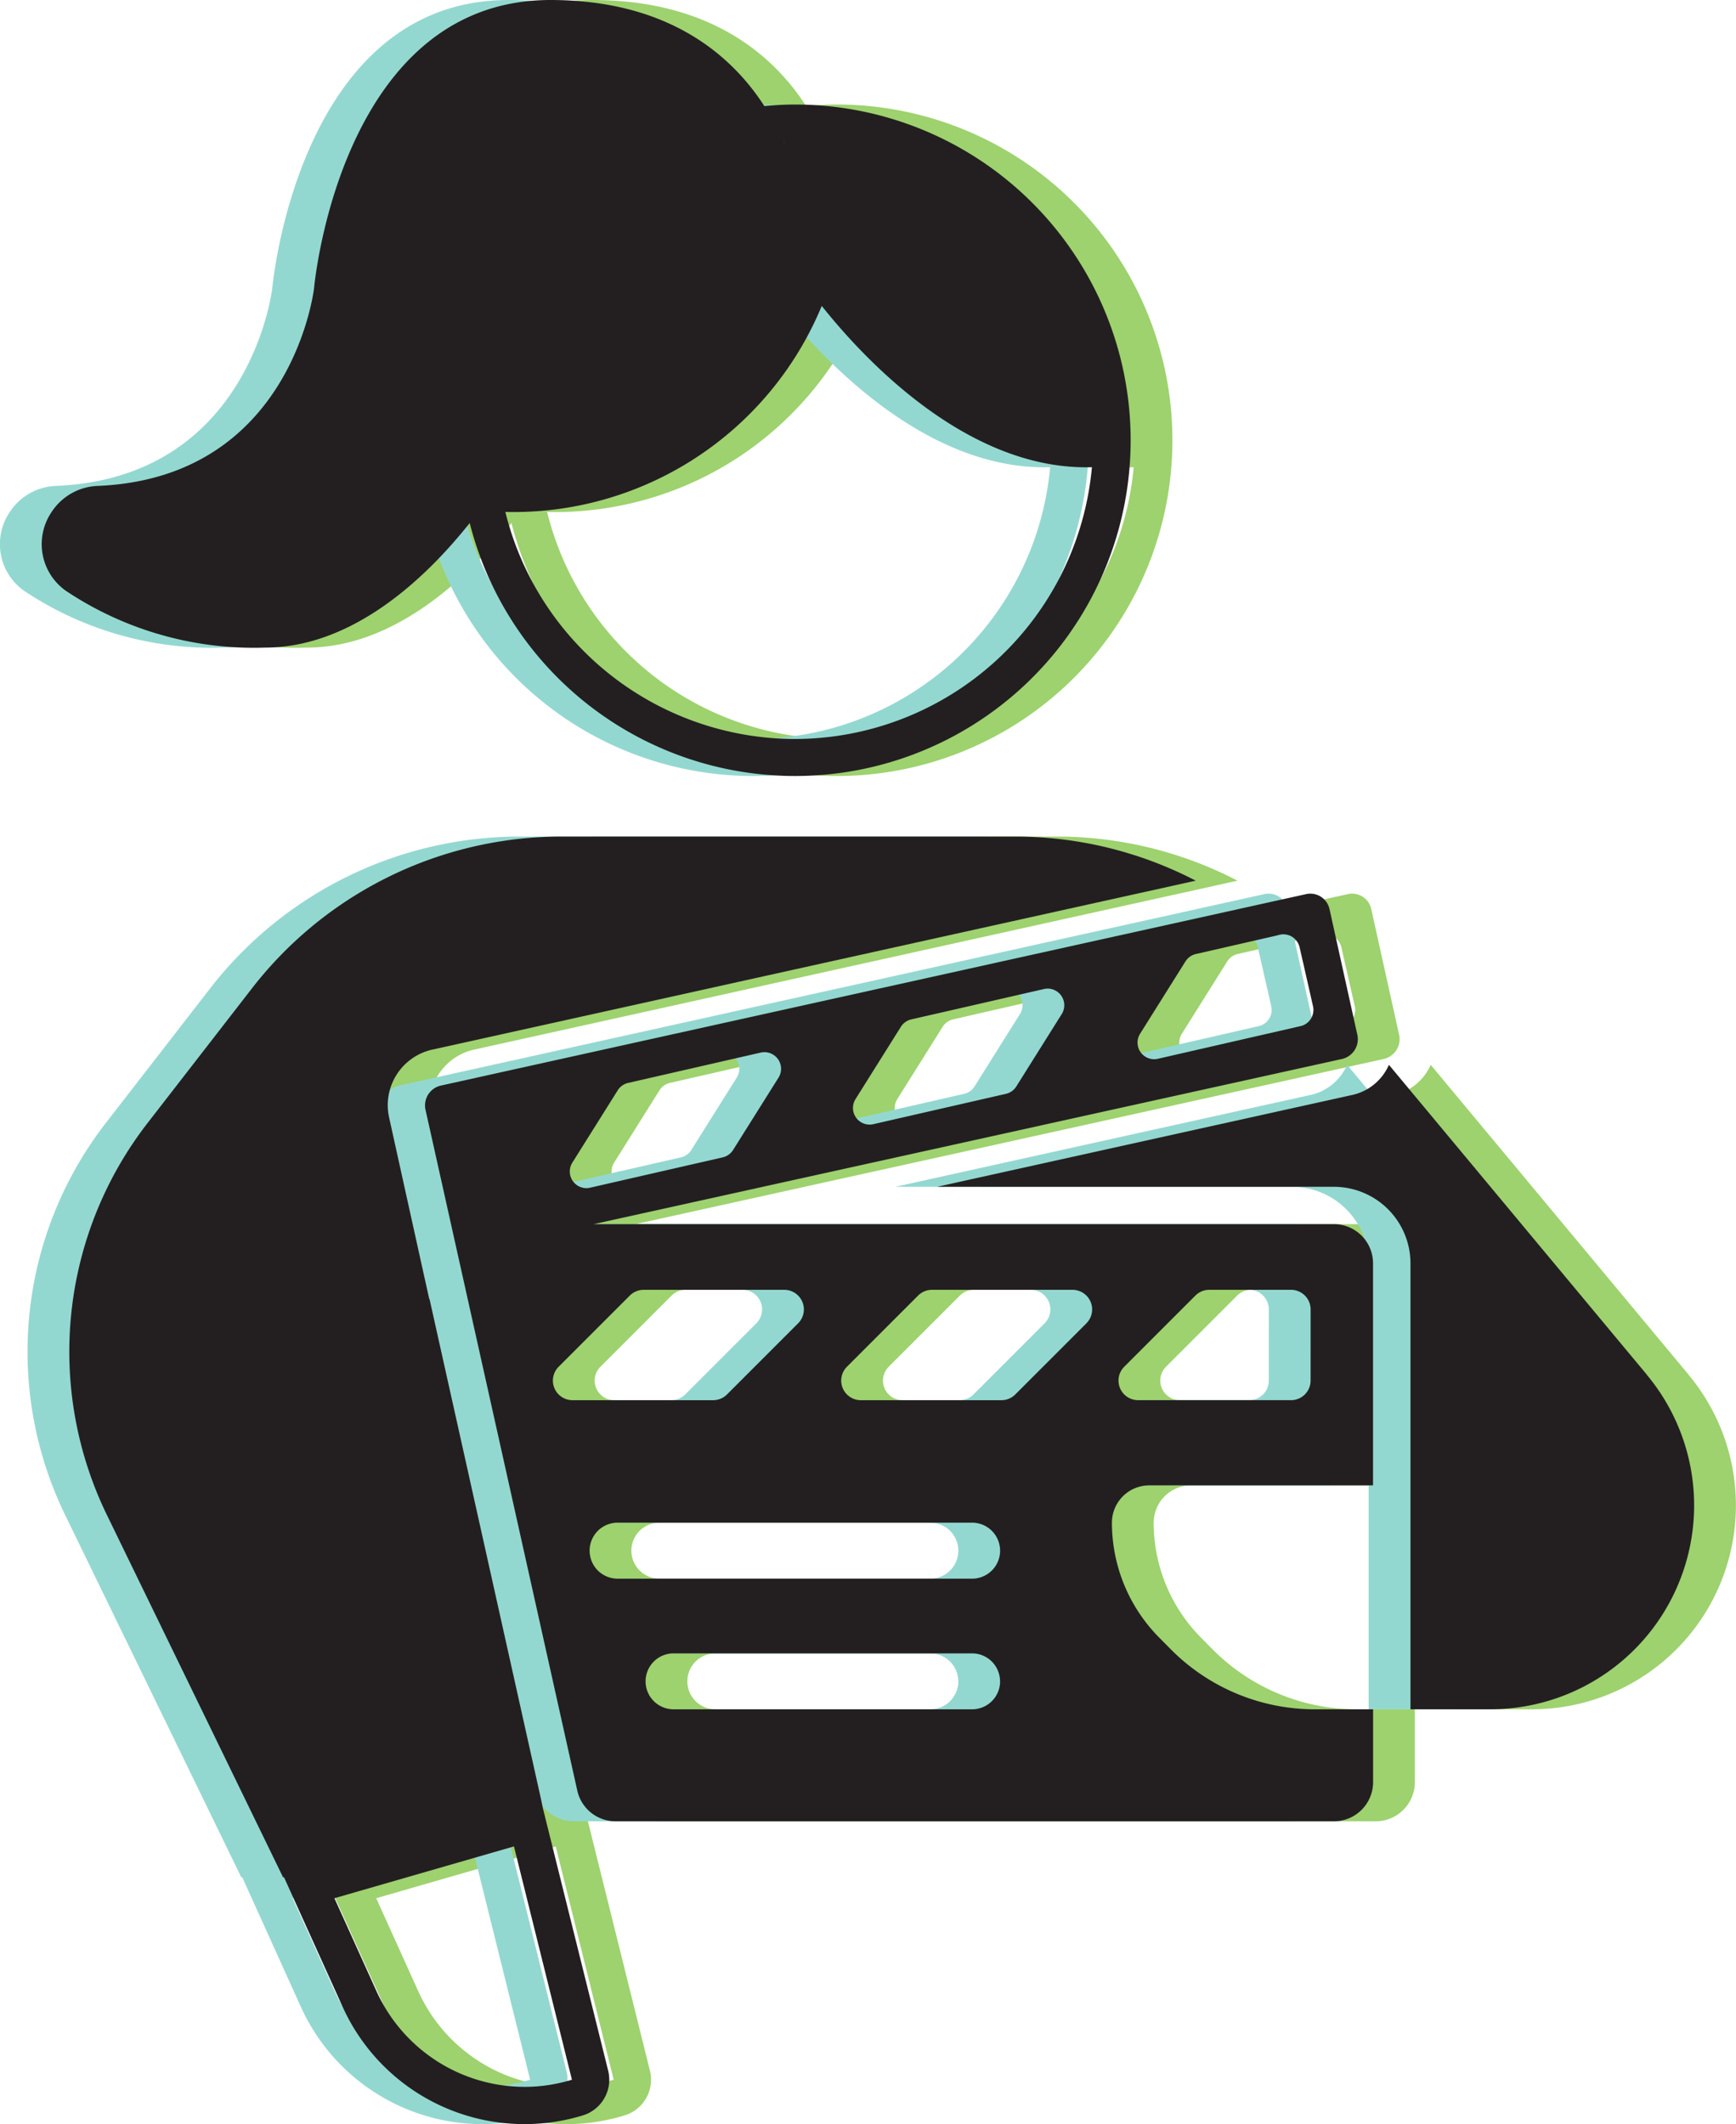 <svg xmlns="http://www.w3.org/2000/svg" width="87.655" height="107.229" viewBox="0 0 87.655 107.229"><defs><style>.a{fill:#9dd26e;}.b{fill:#93d8d0;}.c{fill:#231f20;}</style></defs><g transform="translate(-37.973 -241.787)"><g transform="translate(42.192 241.787)"><path class="a" d="M203.715,166.736l-13.033-15.654a2.638,2.638,0,0,1-1.944,1.541l-20.873,4.617h20.043a3.867,3.867,0,0,1,3.862,3.862v22.513H195.8a10.293,10.293,0,0,0,7.91-16.879Z" transform="translate(-122.662 -97.33)"/><path class="a" d="M77,43.74A16.948,16.948,0,1,0,93.416,22.615c-.519,0-1.031.032-1.538.078-1.6-2.483-4.754-5.355-10.8-5.355-10.637,0-11.934,14.529-11.934,14.529s-1.076,9.587-10.923,10a2.91,2.91,0,0,0-2.321,1.3l-.028.043a2.884,2.884,0,0,0,.722,3.941,17.083,17.083,0,0,0,10.077,2.877C70.8,50.028,74.448,46.953,77,43.74ZM92.928,24.524l-.078.011,0-.007Zm.488,30.118A15.085,15.085,0,0,1,78.8,43.181a16.846,16.846,0,0,0,15.976-10.4c2.2,2.763,7.422,8.323,13.642,8.142A15.086,15.086,0,0,1,93.416,54.642Z" transform="translate(-55.394 -17.338)"/><path class="a" d="M149.434,146.259H112.052l37.805-8.341a1.028,1.028,0,0,0,.762-1.2l-.123-.553-1.288-5.814a.99.99,0,0,0-1.18-.752l-3.279.725-40.427,8.944a1.027,1.027,0,0,0-.762,1.2l7.668,34.387a1.978,1.978,0,0,0,1.931,1.548h36.273a1.978,1.978,0,0,0,1.978-1.978V170.75h-2.943a10.243,10.243,0,0,1-7.277-3.034l-.58-.586a8.239,8.239,0,0,1-2.387-5.8,1.884,1.884,0,0,1,1.884-1.884h11.3V148.237A1.978,1.978,0,0,0,149.434,146.259Zm-30.341-3.743a.84.84,0,0,1-.524.372l-6.5,1.487-.192.044a.823.823,0,0,1-.514-.044.84.84,0,0,1-.385-1.221l2.292-3.652a.84.84,0,0,1,.524-.372l6.694-1.531a.84.84,0,0,1,.9,1.265Zm27.6-10.866a.839.839,0,0,1,1.005.631l.178.776.5,2.2a.839.839,0,0,1-.631,1.006l-7.2,1.648a.839.839,0,0,1-.9-1.264l2.292-3.652a.84.84,0,0,1,.524-.372l4.025-.92Zm-11.007,4.007-2.292,3.652a.84.84,0,0,1-.524.372l-6.694,1.531a.84.84,0,0,1-.9-1.265l2.292-3.652a.84.84,0,0,1,.524-.372l6.694-1.531A.839.839,0,0,1,135.687,135.657Zm-24.7,19.489a.989.989,0,0,1-.7-1.688l3.593-3.593a.989.989,0,0,1,.7-.29h7.1a.989.989,0,0,1,.7,1.688l-3.593,3.593a.989.989,0,0,1-.7.29Zm21.59,14.192a1.411,1.411,0,0,1-1.411,1.411H116.087a1.411,1.411,0,0,1-1.411-1.411v0a1.411,1.411,0,0,1,1.411-1.411h15.075a1.411,1.411,0,0,1,1.411,1.411Zm-1.413-5.183h-17.9a1.413,1.413,0,0,1,0-2.826h17.9a1.413,1.413,0,0,1,0,2.826Zm5.773-12.892-3.593,3.593a.988.988,0,0,1-.7.29h-7.1a.989.989,0,0,1-.7-1.688l3.593-3.593a.988.988,0,0,1,.7-.29h7.1A.989.989,0,0,1,136.933,151.264Zm11.318,2.893a.989.989,0,0,1-.989.989h-7.72a.989.989,0,0,1-.7-1.688l3.593-3.593a.989.989,0,0,1,.7-.29h4.128a.989.989,0,0,1,.989.989Z" transform="translate(-84.189 -84.464)"/><path class="a" d="M82.756,171.427s-.058-.294-.091-.444l-5.623-25.221-.014,0-.408-1.839L75,136.594a2.873,2.873,0,0,1,2.184-3.427l38.545-8.527a19.767,19.767,0,0,0-9.107-2.227H83.708a19.78,19.78,0,0,0-15.634,7.663l-5.272,6.8a18.84,18.84,0,0,0-2.053,19.779l8.9,18.3.043-.012,2.958,6.537a10.077,10.077,0,0,0,12.133,5.488h0a1.884,1.884,0,0,0,1.278-2.256Zm-.92,14.1a8.217,8.217,0,0,1-7.471-4.822l-2.126-4.7,9.065-2.615,2.927,11.777A8.193,8.193,0,0,1,81.835,185.528Z" transform="translate(-57.463 -80.183)"/></g><g transform="translate(37.973 241.787)"><path class="b" d="M203.715,166.736l-13.033-15.654a2.638,2.638,0,0,1-1.944,1.541l-20.873,4.617h20.043a3.867,3.867,0,0,1,3.862,3.862v22.513H195.8a10.293,10.293,0,0,0,7.91-16.879Z" transform="translate(-122.662 -97.33)"/><path class="b" d="M77,43.74A16.948,16.948,0,1,0,93.416,22.615c-.519,0-1.031.032-1.538.078-1.6-2.483-4.754-5.355-10.8-5.355-10.637,0-11.934,14.529-11.934,14.529s-1.076,9.587-10.923,10a2.91,2.91,0,0,0-2.321,1.3l-.028.043a2.884,2.884,0,0,0,.722,3.941,17.083,17.083,0,0,0,10.077,2.877C70.8,50.028,74.448,46.953,77,43.74ZM92.928,24.524l-.078.011,0-.007Zm.488,30.118A15.085,15.085,0,0,1,78.8,43.181a16.846,16.846,0,0,0,15.976-10.4c2.2,2.763,7.422,8.323,13.642,8.142A15.086,15.086,0,0,1,93.416,54.642Z" transform="translate(-55.394 -17.338)"/><path class="b" d="M149.434,146.259H112.052l37.805-8.341a1.028,1.028,0,0,0,.762-1.2l-.123-.553-1.288-5.814a.99.99,0,0,0-1.18-.752l-3.279.725-40.427,8.944a1.027,1.027,0,0,0-.762,1.2l7.668,34.387a1.978,1.978,0,0,0,1.931,1.548h36.273a1.978,1.978,0,0,0,1.978-1.978V170.75h-2.943a10.243,10.243,0,0,1-7.277-3.034l-.58-.586a8.239,8.239,0,0,1-2.387-5.8,1.884,1.884,0,0,1,1.884-1.884h11.3V148.237A1.978,1.978,0,0,0,149.434,146.259Zm-30.341-3.743a.84.84,0,0,1-.524.372l-6.5,1.487-.192.044a.823.823,0,0,1-.514-.044.84.84,0,0,1-.385-1.221l2.292-3.652a.84.84,0,0,1,.524-.372l6.694-1.531a.84.84,0,0,1,.9,1.265Zm27.6-10.866a.839.839,0,0,1,1.005.631l.178.776.5,2.2a.839.839,0,0,1-.631,1.006l-7.2,1.648a.839.839,0,0,1-.9-1.264l2.292-3.652a.84.84,0,0,1,.524-.372l4.025-.92Zm-11.007,4.007-2.292,3.652a.84.84,0,0,1-.524.372l-6.694,1.531a.84.84,0,0,1-.9-1.265l2.292-3.652a.84.84,0,0,1,.524-.372l6.694-1.531A.839.839,0,0,1,135.687,135.657Zm-24.7,19.489a.989.989,0,0,1-.7-1.688l3.593-3.593a.989.989,0,0,1,.7-.29h7.1a.989.989,0,0,1,.7,1.688l-3.593,3.593a.989.989,0,0,1-.7.29Zm21.59,14.192a1.411,1.411,0,0,1-1.411,1.411H116.087a1.411,1.411,0,0,1-1.411-1.411v0a1.411,1.411,0,0,1,1.411-1.411h15.075a1.411,1.411,0,0,1,1.411,1.411Zm-1.413-5.183h-17.9a1.413,1.413,0,0,1,0-2.826h17.9a1.413,1.413,0,0,1,0,2.826Zm5.773-12.892-3.593,3.593a.988.988,0,0,1-.7.29h-7.1a.989.989,0,0,1-.7-1.688l3.593-3.593a.988.988,0,0,1,.7-.29h7.1A.989.989,0,0,1,136.933,151.264Zm11.318,2.893a.989.989,0,0,1-.989.989h-7.72a.989.989,0,0,1-.7-1.688l3.593-3.593a.989.989,0,0,1,.7-.29h4.128a.989.989,0,0,1,.989.989Z" transform="translate(-84.189 -84.464)"/><path class="b" d="M82.756,171.427s-.058-.294-.091-.444l-5.623-25.221-.014,0-.408-1.839L75,136.594a2.873,2.873,0,0,1,2.184-3.427l38.545-8.527a19.767,19.767,0,0,0-9.107-2.227H83.708a19.78,19.78,0,0,0-15.634,7.663l-5.272,6.8a18.84,18.84,0,0,0-2.053,19.779l8.9,18.3.043-.012,2.958,6.537a10.077,10.077,0,0,0,12.133,5.488h0a1.884,1.884,0,0,0,1.278-2.256Zm-.92,14.1a8.217,8.217,0,0,1-7.471-4.822l-2.126-4.7,9.065-2.615,2.927,11.777A8.193,8.193,0,0,1,81.835,185.528Z" transform="translate(-57.463 -80.183)"/></g><g transform="translate(40.083 241.787)"><path class="c" d="M203.715,166.736l-13.033-15.654a2.638,2.638,0,0,1-1.944,1.541l-20.873,4.617h20.043a3.867,3.867,0,0,1,3.862,3.862v22.513H195.8a10.293,10.293,0,0,0,7.91-16.879Z" transform="translate(-122.662 -97.33)"/><path class="c" d="M77,43.74A16.948,16.948,0,1,0,93.416,22.615c-.519,0-1.031.032-1.538.078-1.6-2.483-4.754-5.355-10.8-5.355-10.637,0-11.934,14.529-11.934,14.529s-1.076,9.587-10.923,10a2.91,2.91,0,0,0-2.321,1.3l-.028.043a2.884,2.884,0,0,0,.722,3.941,17.083,17.083,0,0,0,10.077,2.877C70.8,50.028,74.448,46.953,77,43.74ZM92.928,24.524l-.078.011,0-.007Zm.488,30.118A15.085,15.085,0,0,1,78.8,43.181a16.846,16.846,0,0,0,15.976-10.4c2.2,2.763,7.422,8.323,13.642,8.142A15.086,15.086,0,0,1,93.416,54.642Z" transform="translate(-55.394 -17.338)"/><path class="c" d="M149.434,146.259H112.052l37.805-8.341a1.028,1.028,0,0,0,.762-1.2l-.123-.553-1.288-5.814a.99.99,0,0,0-1.18-.752l-3.279.725-40.427,8.944a1.027,1.027,0,0,0-.762,1.2l7.668,34.387a1.978,1.978,0,0,0,1.931,1.548h36.273a1.978,1.978,0,0,0,1.978-1.978V170.75h-2.943a10.243,10.243,0,0,1-7.277-3.034l-.58-.586a8.239,8.239,0,0,1-2.387-5.8,1.884,1.884,0,0,1,1.884-1.884h11.3V148.237A1.978,1.978,0,0,0,149.434,146.259Zm-30.341-3.743a.84.84,0,0,1-.524.372l-6.5,1.487-.192.044a.823.823,0,0,1-.514-.044.84.84,0,0,1-.385-1.221l2.292-3.652a.84.84,0,0,1,.524-.372l6.694-1.531a.84.84,0,0,1,.9,1.265Zm27.6-10.866a.839.839,0,0,1,1.005.631l.178.776.5,2.2a.839.839,0,0,1-.631,1.006l-7.2,1.648a.839.839,0,0,1-.9-1.264l2.292-3.652a.84.84,0,0,1,.524-.372l4.025-.92Zm-11.007,4.007-2.292,3.652a.84.84,0,0,1-.524.372l-6.694,1.531a.84.84,0,0,1-.9-1.265l2.292-3.652a.84.84,0,0,1,.524-.372l6.694-1.531A.839.839,0,0,1,135.687,135.657Zm-24.7,19.489a.989.989,0,0,1-.7-1.688l3.593-3.593a.989.989,0,0,1,.7-.29h7.1a.989.989,0,0,1,.7,1.688l-3.593,3.593a.989.989,0,0,1-.7.29Zm21.59,14.192a1.411,1.411,0,0,1-1.411,1.411H116.087a1.411,1.411,0,0,1-1.411-1.411v0a1.411,1.411,0,0,1,1.411-1.411h15.075a1.411,1.411,0,0,1,1.411,1.411Zm-1.413-5.183h-17.9a1.413,1.413,0,0,1,0-2.826h17.9a1.413,1.413,0,0,1,0,2.826Zm5.773-12.892-3.593,3.593a.988.988,0,0,1-.7.29h-7.1a.989.989,0,0,1-.7-1.688l3.593-3.593a.988.988,0,0,1,.7-.29h7.1A.989.989,0,0,1,136.933,151.264Zm11.318,2.893a.989.989,0,0,1-.989.989h-7.72a.989.989,0,0,1-.7-1.688l3.593-3.593a.989.989,0,0,1,.7-.29h4.128a.989.989,0,0,1,.989.989Z" transform="translate(-84.189 -84.464)"/><path class="c" d="M82.756,171.427s-.058-.294-.091-.444l-5.623-25.221-.014,0-.408-1.839L75,136.594a2.873,2.873,0,0,1,2.184-3.427l38.545-8.527a19.767,19.767,0,0,0-9.107-2.227H83.708a19.78,19.78,0,0,0-15.634,7.663l-5.272,6.8a18.84,18.84,0,0,0-2.053,19.779l8.9,18.3.043-.012,2.958,6.537a10.077,10.077,0,0,0,12.133,5.488h0a1.884,1.884,0,0,0,1.278-2.256Zm-.92,14.1a8.217,8.217,0,0,1-7.471-4.822l-2.126-4.7,9.065-2.615,2.927,11.777A8.193,8.193,0,0,1,81.835,185.528Z" transform="translate(-57.463 -80.183)"/></g></g></svg>